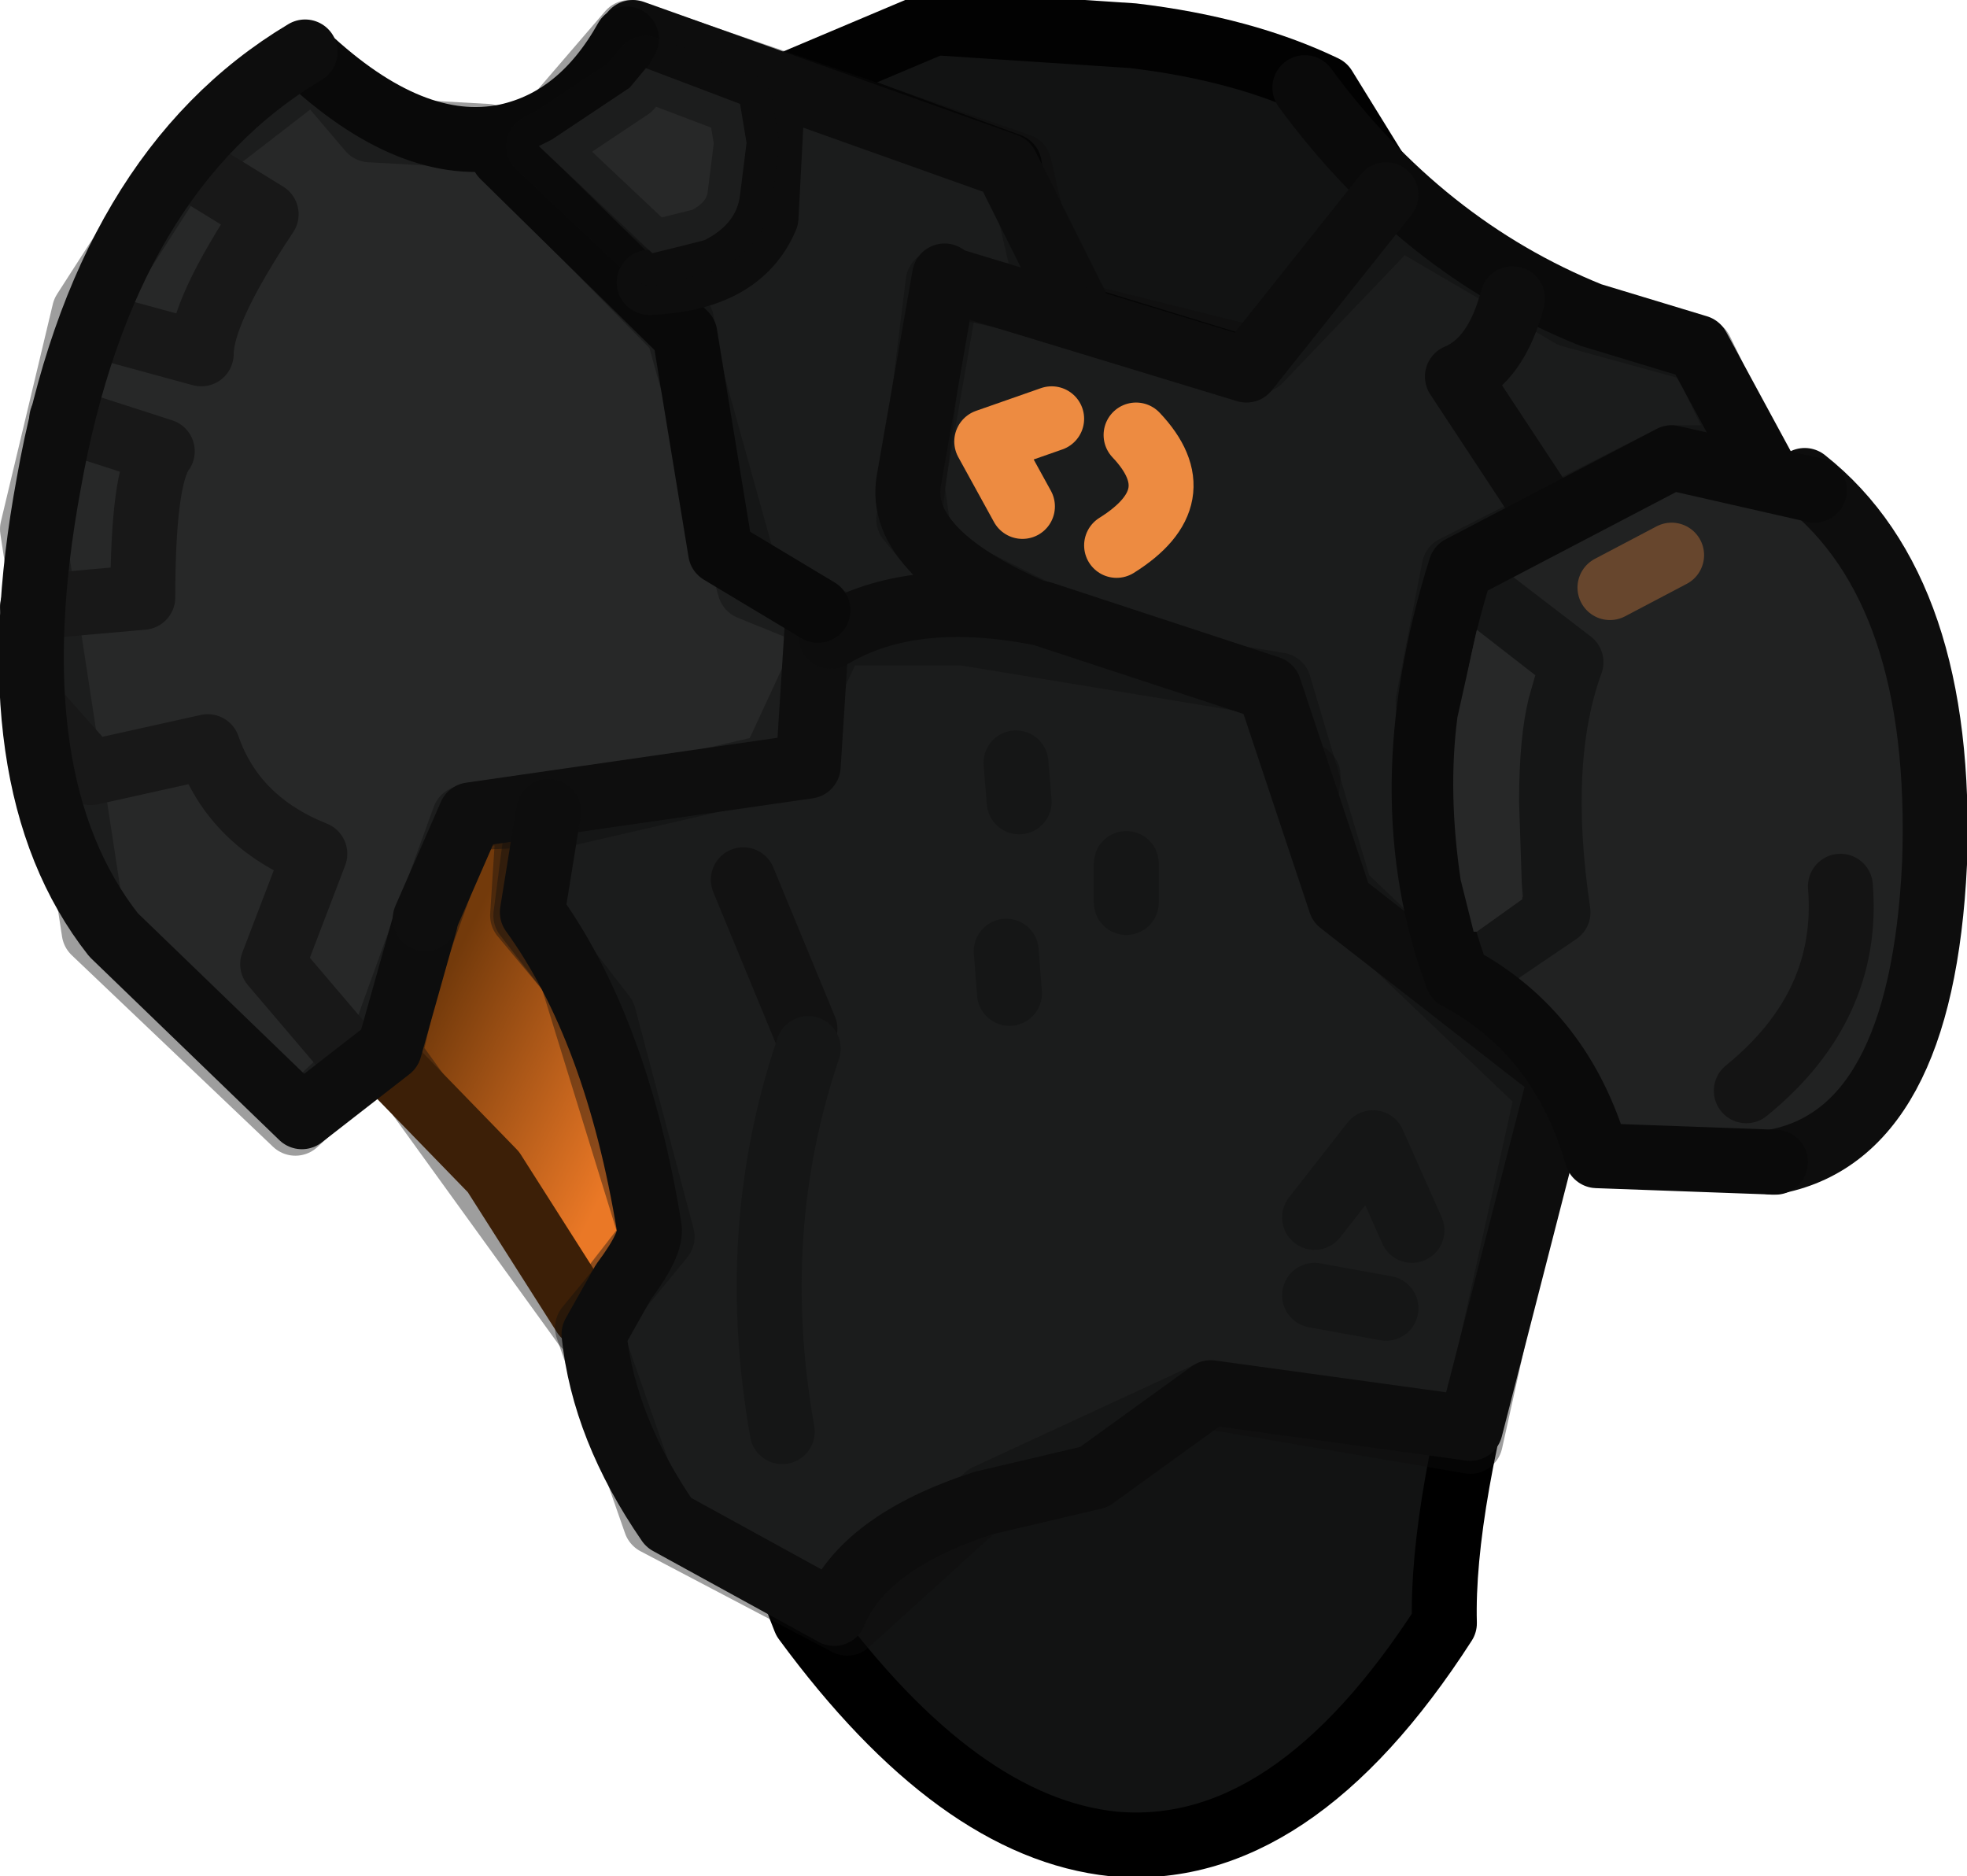 <?xml version="1.0" encoding="UTF-8" standalone="no"?>
<svg xmlns:ffdec="https://www.free-decompiler.com/flash" xmlns:xlink="http://www.w3.org/1999/xlink" ffdec:objectType="shape" height="28.9px" width="30.3px" xmlns="http://www.w3.org/2000/svg">
  <g transform="matrix(1.0, 0.0, 0.0, 1.0, 16.35, 29.7)">
    <path d="M7.85 -14.0 L6.8 -9.8 Q5.85 -6.5 5.9 -4.7 3.55 -1.05 0.8 -1.3 -1.6 -1.55 -3.95 -4.75 -4.6 -6.35 -4.6 -8.05 L-4.4 -11.55 Q-5.45 -22.2 -0.1 -21.0 4.5 -20.0 7.85 -14.0" fill="#121313" fill-rule="evenodd" stroke="none"/>
    <path d="M7.85 -14.0 L6.8 -9.8 Q5.85 -6.5 5.9 -4.7 3.55 -1.05 0.8 -1.3 -1.6 -1.55 -3.95 -4.75 -4.6 -6.35 -4.6 -8.05 L-4.4 -11.55 Q-5.45 -22.2 -0.1 -21.0 4.5 -20.0 7.85 -14.0 Z" fill="none" stroke="#000000" stroke-linecap="round" stroke-linejoin="round" stroke-width="1.0"/>
    <path d="M-0.8 -27.15 L-4.2 -28.4 -1.95 -29.35 1.1 -29.15 Q2.8 -28.95 4.05 -28.35 L5.1 -26.65 2.9 -24.0 -0.2 -24.95 -0.8 -27.15" fill="#121313" fill-rule="evenodd" stroke="none"/>
    <path d="M-0.8 -27.15 L-4.2 -28.4 -1.95 -29.35 1.1 -29.15 Q2.8 -28.95 4.05 -28.35 L5.1 -26.65 2.9 -24.0 -0.2 -24.95" ffdec:has-small-stroke="true" ffdec:original-stroke-width="0.25" fill="none" stroke="#020202" stroke-linecap="round" stroke-linejoin="round" stroke-width="1.0"/>
    <path d="M-1.75 -25.35 L3.05 -24.15 5.2 -26.4 7.85 -24.85 9.85 -24.3 10.65 -22.65 9.4 -22.65 6.05 -20.95 5.65 -18.9 5.85 -15.15 6.45 -14.15 5.45 -12.95 3.65 -13.7 3.35 -14.4 3.6 -15.6 3.8 -17.75 2.25 -18.95 -2.15 -21.15 -2.3 -22.2 -1.75 -25.35" fill="#1b1c1c" fill-rule="evenodd" stroke="none"/>
    <path d="M-1.75 -25.35 L3.05 -24.15 5.2 -26.4 7.85 -24.85 9.85 -24.3 10.65 -22.65 9.4 -22.65 6.05 -20.95 5.65 -18.9 5.85 -15.15 6.45 -14.15 5.45 -12.95 3.65 -13.7 3.35 -14.4 3.6 -15.6 3.8 -17.75 2.25 -18.95 -2.15 -21.15 -2.3 -22.2 -1.75 -25.35 Z" fill="none" stroke="#0e0e0e" stroke-linecap="round" stroke-linejoin="round" stroke-opacity="0.4" stroke-width="1.0"/>
    <path d="M-8.35 -26.9 L-8.5 -27.05 -6.65 -29.2 -0.65 -27.15 -0.15 -25.0 -1.9 -25.35 -2.35 -21.7 -1.6 -20.8 Q-1.2 -20.45 1.4 -19.4 L-0.85 -18.2 -5.15 -20.25 -5.85 -24.75 -8.35 -26.9" fill="#1b1c1c" fill-rule="evenodd" stroke="none"/>
    <path d="M-8.35 -26.9 L-5.85 -24.75 -5.15 -20.25 -0.85 -18.2 1.4 -19.4 Q-1.2 -20.45 -1.6 -20.8 L-2.35 -21.7 -1.9 -25.35 -0.15 -25.0 -0.65 -27.15 -6.65 -29.2 -8.5 -27.05 -8.35 -26.9 Z" fill="none" stroke="#0e0e0e" stroke-linecap="round" stroke-linejoin="round" stroke-opacity="0.4" stroke-width="1.0"/>
    <path d="M-6.6 -29.2 L-0.85 -27.15 0.25 -24.95" fill="none" stroke="#0d0d0d" stroke-linecap="round" stroke-linejoin="round" stroke-width="1.0"/>
    <path d="M3.75 -28.35 Q5.55 -25.9 8.15 -24.85 L9.8 -24.35 12.4 -19.55" fill="none" stroke="#0a0a0a" stroke-linecap="round" stroke-linejoin="round" stroke-width="1.0"/>
    <path d="M-7.35 -9.3 L-10.35 -13.45 -9.85 -15.6 -9.2 -17.2 -8.2 -17.15 -8.3 -15.6 -7.55 -14.7 -6.3 -10.65 -7.35 -9.3" fill="url(#gradient0)" fill-rule="evenodd" stroke="none"/>
    <path d="M-7.35 -9.3 L-6.3 -10.65 -7.55 -14.7 -8.3 -15.6 -8.2 -17.15 -9.2 -17.2 -9.85 -15.6 -10.35 -13.45 -7.35 -9.3 Z" fill="none" stroke="#0e0e0e" stroke-linecap="round" stroke-linejoin="round" stroke-opacity="0.4" stroke-width="1.0"/>
    <path d="M-11.5 -28.7 L-10.65 -27.7 -8.85 -27.6 -5.9 -24.6 -4.8 -20.65 -3.2 -20.0 -3.7 -17.35 -9.2 -17.1 -10.45 -13.65 -11.8 -12.4 -14.9 -15.35 -15.85 -21.55 -15.05 -24.9 -13.7 -27.0 -11.5 -28.7" fill="#272828" fill-rule="evenodd" stroke="none"/>
    <path d="M-11.5 -28.7 L-10.65 -27.7 -8.85 -27.6 -5.9 -24.6 -4.8 -20.65 -3.2 -20.0 -3.7 -17.35 -9.2 -17.1 -10.45 -13.65 -11.8 -12.4 -14.9 -15.35 -15.85 -21.55 -15.05 -24.9 -13.7 -27.0 -11.5 -28.7 Z" fill="none" stroke="#0e0e0e" stroke-linecap="round" stroke-linejoin="round" stroke-opacity="0.4" stroke-width="1.0"/>
    <path d="M-1.8 -25.45 L-2.35 -22.3 Q-2.55 -21.15 -0.25 -20.2 2.6 -19.1 3.45 -17.8 3.85 -17.4 3.55 -15.9 3.3 -14.35 3.75 -13.7 L5.55 -13.2 6.4 -14.1" fill="none" stroke="#0d0d0d" stroke-linecap="round" stroke-linejoin="round" stroke-width="1.0"/>
    <path d="M-1.75 -25.4 L2.85 -24.0 5.0 -26.7" fill="none" stroke="#0d0d0d" stroke-linecap="round" stroke-linejoin="round" stroke-width="1.0"/>
    <path d="M-13.55 -27.2 L-12.25 -26.4 Q-13.25 -24.9 -13.25 -24.25 L-14.9 -24.7" fill="none" stroke="#181818" stroke-linecap="round" stroke-linejoin="round" stroke-width="1.0"/>
    <path d="M-15.4 -23.25 L-13.85 -22.75 Q-14.15 -22.35 -14.15 -20.5 L-15.85 -20.35" fill="none" stroke="#181818" stroke-linecap="round" stroke-linejoin="round" stroke-width="1.0"/>
    <path d="M-11.0 -13.5 L-12.15 -14.85 -11.5 -16.55 Q-12.75 -17.05 -13.15 -18.2 L-14.95 -17.8 -15.75 -18.7" fill="none" stroke="#181818" stroke-linecap="round" stroke-linejoin="round" stroke-width="1.0"/>
    <path d="M-10.45 -13.4 L-8.75 -11.65 -7.35 -9.45" fill="none" stroke="#3c1f07" stroke-linecap="round" stroke-linejoin="round" stroke-width="1.0"/>
    <path d="M-6.7 -29.1 Q-7.4 -27.85 -8.55 -27.6 -10.0 -27.3 -11.65 -28.85" fill="none" stroke="#090909" stroke-linecap="round" stroke-linejoin="round" stroke-width="1.0"/>
    <path d="M-11.65 -28.9 Q-14.75 -27.05 -15.6 -22.25 -16.45 -17.65 -14.6 -15.3 L-11.7 -12.5 -10.35 -13.55 -9.8 -15.5" fill="none" stroke="#0d0d0d" stroke-linecap="round" stroke-linejoin="round" stroke-width="1.0"/>
    <path d="M-7.7 -17.15 L-4.45 -17.9 -3.5 -19.95 -1.5 -19.95 3.35 -19.15 4.3 -15.95 7.5 -12.9 6.3 -7.5 2.2 -8.2 -1.15 -6.65 -3.3 -4.7 -6.25 -6.25 -7.3 -9.25 -6.15 -10.65 -7.05 -14.05 -8.25 -15.6 -8.05 -17.15 -7.7 -17.15" fill="#1b1c1c" fill-rule="evenodd" stroke="none"/>
    <path d="M-7.7 -17.15 L-4.45 -17.9 -3.5 -19.95 -1.5 -19.95 3.35 -19.15 4.3 -15.95 7.5 -12.9 6.3 -7.5 2.2 -8.2 -1.15 -6.65 -3.3 -4.7 -6.25 -6.25 -7.3 -9.25 -6.15 -10.65 -7.05 -14.05 -8.25 -15.6 -8.05 -17.15 -7.7 -17.15 Z" fill="none" stroke="#0e0e0e" stroke-linecap="round" stroke-linejoin="round" stroke-opacity="0.4" stroke-width="1.0"/>
    <path d="M-9.8 -15.55 L-9.1 -17.15 -3.9 -17.9 -3.75 -20.25" fill="none" stroke="#0e0e0e" stroke-linecap="round" stroke-linejoin="round" stroke-width="1.0"/>
    <path d="M-7.9 -17.2 L-8.15 -15.65 Q-6.85 -13.85 -6.35 -10.8 -6.3 -10.55 -6.75 -9.95 L-7.2 -9.15 Q-7.05 -7.7 -6.05 -6.25 L-3.5 -4.85 Q-3.05 -5.95 -1.2 -6.55 L0.5 -6.95 2.3 -8.25 6.3 -7.7 7.7 -13.15 4.3 -15.8 3.2 -19.1 -0.3 -20.25 Q-2.3 -20.65 -3.55 -19.9" fill="none" stroke="#0d0d0d" stroke-linecap="round" stroke-linejoin="round" stroke-width="1.0"/>
    <path d="M-8.6 -27.3 L-5.8 -24.55 -5.25 -21.2 -3.75 -20.3" fill="none" stroke="#090909" stroke-linecap="round" stroke-linejoin="round" stroke-width="1.0"/>
    <path d="M1.15 -23.0 Q2.05 -22.05 0.85 -21.3" ffdec:has-small-stroke="true" ffdec:original-stroke-width="0.5" fill="none" stroke="#ed8b41" stroke-linecap="round" stroke-linejoin="round" stroke-width="1.0"/>
    <path d="M-0.15 -23.25 L-1.15 -22.9 -0.6 -21.9" ffdec:has-small-stroke="true" ffdec:original-stroke-width="0.5" fill="none" stroke="#ed8b41" stroke-linecap="round" stroke-linejoin="round" stroke-width="1.0"/>
    <path d="M6.95 -25.1 Q6.7 -24.15 6.1 -23.9 L7.55 -21.7" fill="none" stroke="#0d0d0d" stroke-linecap="round" stroke-linejoin="round" stroke-width="1.0"/>
    <path d="M-4.45 -28.25 L-4.55 -26.35 Q-4.95 -25.4 -6.35 -25.35 L-4.45 -28.25" fill="#1b1c1c" fill-rule="evenodd" stroke="none"/>
    <path d="M-4.45 -28.25 L-4.55 -26.35 Q-4.95 -25.4 -6.35 -25.35" ffdec:has-small-stroke="true" ffdec:original-stroke-width="0.25" fill="none" stroke="#0d0d0d" stroke-linecap="round" stroke-linejoin="round" stroke-width="1.0"/>
    <path d="M-6.3 -25.8 L-8.05 -27.45 -7.85 -27.55 -6.65 -28.35 -6.4 -28.65 -4.95 -28.1 -4.85 -27.5 -4.95 -26.7 Q-5.0 -26.25 -5.5 -26.0 L-6.3 -25.8" fill="#272828" fill-rule="evenodd" stroke="none"/>
    <path d="M-6.3 -25.8 L-8.05 -27.45 -7.85 -27.55 -6.65 -28.35 -6.4 -28.65 -4.95 -28.1 -4.85 -27.5 -4.95 -26.7 Q-5.0 -26.25 -5.5 -26.0 L-6.3 -25.8 Z" fill="none" stroke="#0e0e0e" stroke-linecap="round" stroke-linejoin="round" stroke-opacity="0.4" stroke-width="1.0"/>
    <path d="M3.9 -9.75 L5.0 -9.55" ffdec:has-small-stroke="true" ffdec:original-stroke-width="0.25" fill="none" stroke="#151616" stroke-linecap="round" stroke-linejoin="round" stroke-width="1.0"/>
    <path d="M3.9 -10.95 L4.8 -12.1 5.4 -10.75" fill="none" stroke="#151616" stroke-linecap="round" stroke-linejoin="round" stroke-width="1.0"/>
    <path d="M-4.9 -16.15 L-3.95 -13.85" ffdec:has-small-stroke="true" ffdec:original-stroke-width="0.95" fill="none" stroke="#121212" stroke-linecap="round" stroke-linejoin="round" stroke-width="1.0"/>
    <path d="M-3.9 -13.55 Q-4.85 -10.75 -4.3 -7.65" ffdec:has-small-stroke="true" ffdec:original-stroke-width="0.95" fill="none" stroke="#151616" stroke-linecap="round" stroke-linejoin="round" stroke-width="1.0"/>
    <path d="M-0.7 -17.95 L-0.65 -17.35" ffdec:has-small-stroke="true" ffdec:original-stroke-width="0.95" fill="none" stroke="#151616" stroke-linecap="round" stroke-linejoin="round" stroke-width="1.0"/>
    <path d="M1.0 -16.4 L1.0 -15.8" ffdec:has-small-stroke="true" ffdec:original-stroke-width="0.95" fill="none" stroke="#151616" stroke-linecap="round" stroke-linejoin="round" stroke-width="1.0"/>
    <path d="M9.5 -22.6 L11.95 -21.95 12.4 -21.2 12.95 -20.05 13.2 -18.35 13.25 -16.3 13.15 -14.45 Q13.05 -13.35 12.65 -13.05 L11.15 -11.65 8.25 -11.85 Q7.95 -13.3 7.45 -13.65 L6.2 -14.5 Q5.55 -17.2 5.6 -17.75 L6.2 -20.9 9.5 -22.6" fill="#212222" fill-rule="evenodd" stroke="none"/>
    <path d="M11.45 -22.3 Q13.6 -20.6 13.45 -16.4 13.25 -12.2 10.95 -11.8" fill="none" stroke="#0d0d0d" stroke-linecap="round" stroke-linejoin="round" stroke-width="1.0"/>
    <path d="M6.35 -20.65 L7.85 -19.5 Q7.3 -18.0 7.65 -15.65 L6.25 -14.7 6.35 -20.65" fill="#212222" fill-rule="evenodd" stroke="none"/>
    <path d="M6.35 -20.65 L7.85 -19.5 Q7.3 -18.0 7.65 -15.65 L6.25 -14.7" fill="none" stroke="#151616" stroke-linecap="round" stroke-linejoin="round" stroke-width="1.0"/>
    <path d="M11.0 -11.8 L8.25 -11.9 Q7.7 -13.8 6.1 -14.65 5.05 -17.45 6.15 -20.95 L9.4 -22.65 11.6 -22.15" fill="none" stroke="#0a0a0a" stroke-linecap="round" stroke-linejoin="round" stroke-width="1.0"/>
    <path d="M8.45 -20.65 L9.4 -21.15" ffdec:has-small-stroke="true" ffdec:original-stroke-width="0.5" fill="none" stroke="#67462d" stroke-linecap="round" stroke-linejoin="round" stroke-width="1.0"/>
    <path d="M6.35 -15.35 L6.15 -16.15 Q5.95 -17.5 6.1 -18.65 L6.4 -20.0 7.3 -19.3 7.2 -18.95 Q7.05 -18.35 7.05 -17.35 L7.1 -15.85 6.4 -15.35 6.35 -15.35" fill="#272828" fill-rule="evenodd" stroke="none"/>
    <path d="M10.55 -12.9 L12.0 -16.05 Q12.15 -14.2 10.55 -12.9" fill="#212222" fill-rule="evenodd" stroke="none"/>
    <path d="M10.55 -12.9 Q12.15 -14.2 12.0 -16.05" ffdec:has-small-stroke="true" ffdec:original-stroke-width="0.95" fill="none" stroke="#141414" stroke-linecap="round" stroke-linejoin="round" stroke-width="1.0"/>
    <path d="M-0.85 -15.05 L-0.8 -14.4" ffdec:has-small-stroke="true" ffdec:original-stroke-width="0.95" fill="none" stroke="#151616" stroke-linecap="round" stroke-linejoin="round" stroke-width="1.0"/>
  </g>
  <defs>
    <linearGradient gradientTransform="matrix(0.002, 0.001, -0.001, 0.002, -8.05, -13.45)" gradientUnits="userSpaceOnUse" id="gradient0" spreadMethod="pad" x1="-819.2" x2="819.2">
      <stop offset="0.0" stop-color="#733a0b"/>
      <stop offset="1.0" stop-color="#ea7826"/>
    </linearGradient>
  </defs>
</svg>
